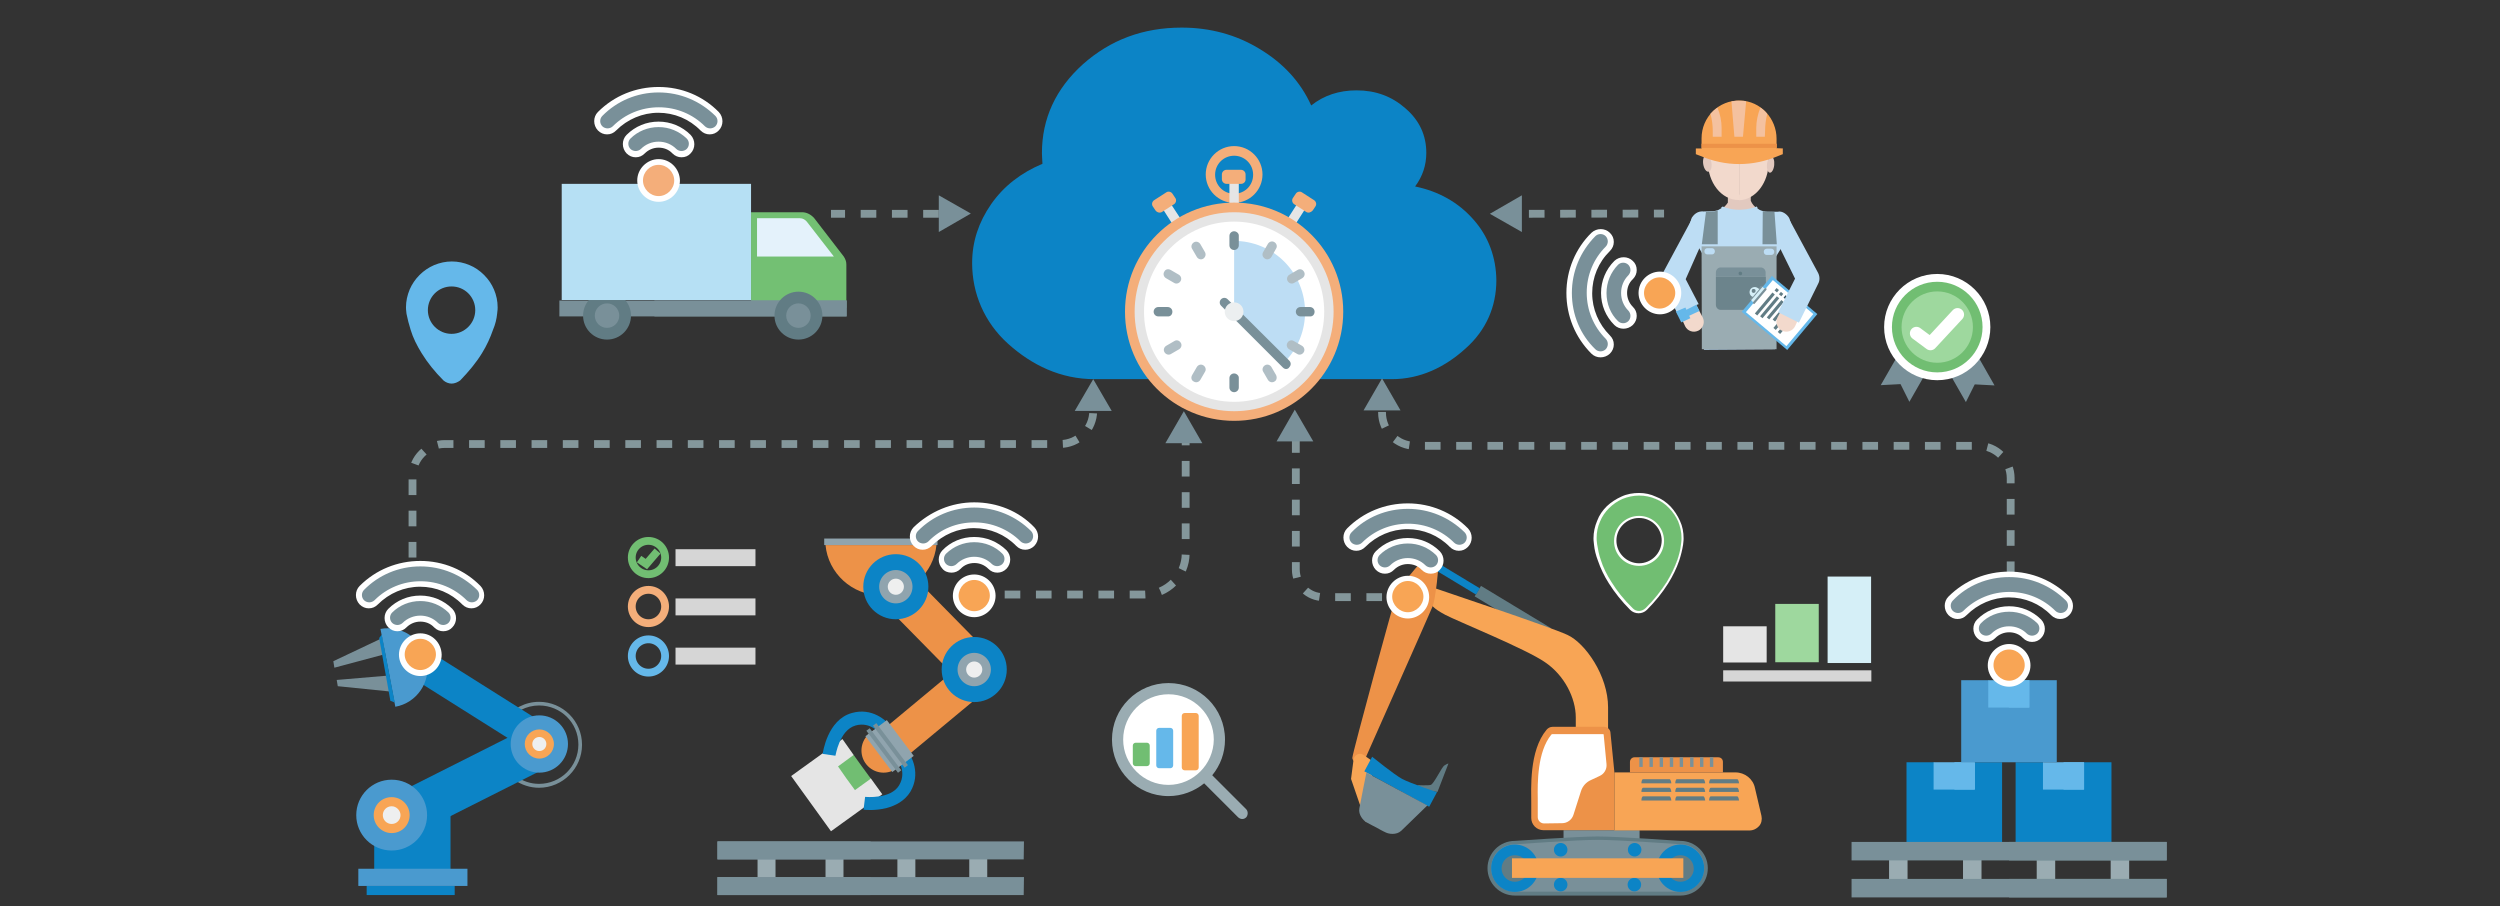 <svg version="1.1" id="Layer_1" xmlns="http://www.w3.org/2000/svg" xmlns:xlink="http://www.w3.org/1999/xlink" x="0px" y="0px"
	 viewBox="106 0.5 960 348" style="enable-background:new 106 0.5 960 348;" xml:space="preserve">
<rect x="106" y="0.5" width="960" height="348" fill="#333333" stroke="none"/>
<style type="text/css">
	.st0{fill:#0C84C6;}
	.st1{fill:#65B8EA;}
	.st2{fill:#4A9ACF;}
	.st3{fill:#9AACB2;}
	.st4{fill:#799099;}
	.st5{fill:#E5E5E5;}
	.st6{fill:#9ED89E;}
	.st7{fill:#D5EFF7;}
	.st8{fill:#D6D6D6;}
	.st9{fill:none;stroke:#71BE72;stroke-width:3;stroke-miterlimit:10;}
	.st10{fill:none;stroke:#F4AE7A;stroke-width:3;stroke-miterlimit:10;}
	.st11{fill:none;stroke:#65B8EA;stroke-width:3;stroke-miterlimit:10;}
	.st12{fill:#71BE72;stroke:#FFFFFF;stroke-width:3;stroke-miterlimit:10;}
	.st13{fill:none;stroke:#FFFFFF;stroke-width:5;stroke-linecap:round;stroke-linejoin:round;stroke-miterlimit:10;}
	.st14{fill:#73C073;}
	.st15{fill:#E4F2FB;}
	.st16{fill:#617C84;}
	.st17{fill:#B6E0F4;}
	.st18{fill:#FFFFFF;}
	.st19{fill:#F4AE7A;}
	.st20{fill:#F8A555;}
	.st21{fill:#EEEFEF;}
	.st22{fill:#ED9248;}
	.st23{fill:none;stroke:#84979B;stroke-width:3;stroke-miterlimit:10;stroke-dasharray:6;}
	.st24{fill:#71BE72;}
	.st25{fill:#BDDDF4;}
	.st26{fill:#B0BEC5;}
	.st27{fill:#ECEFF0;}
	.st28{fill:#90A4AE;}
	.st29{clip-path:url(#SVGID_2_);}
	.st30{fill:#B1B2B2;}
	.st31{fill:#E2C9BF;}
	.st32{fill:#F2D9CC;}
	.st33{fill:#66C6C6;}
	.st34{fill:none;}
	.st35{fill:#6C848C;}
	.st36{fill:#2B4955;}
	.st37{fill:#F4C19F;}
</style>
<g>
	<g>
		<g>
			<path class="st0" d="M874.8,293.2v34.1h-36.7v-34.1h10.5l5.2,5.2h5.2l5.2-5.2H874.8z"/>
			<path class="st1" d="M848.5,293.2h15.7v10.5h-15.7V293.2z"/>
			<path class="st1" d="M856.5,293.2h7.9v10.5h-7.9V293.2z"/>
			<path class="st0" d="M916.8,293.2v34.1H880v-34.1h10.5l5.2,5.2h5.2l5.2-5.2H916.8z"/>
			<path class="st1" d="M890.5,293.2h15.7v10.5h-15.7V293.2z"/>
			<path class="st1" d="M898.4,293.2h7.9v10.5h-7.9V293.2z"/>
			<path class="st2" d="M895.8,261.7v31.5h-36.7v-31.5h10.5l5.2,5.2h5.2l5.2-5.2H895.8z"/>
			<path class="st1" d="M869.5,261.7h15.7v10.5h-15.7V261.7z"/>
			<path class="st1" d="M877.4,261.7h7.9v10.5h-7.9V261.7z"/>
			<path class="st3" d="M831.4,327.3h7.1v14.2h-7.1V327.3z"/>
			<path class="st3" d="M859.8,327.3h7.1v14.2h-7.1V327.3z"/>
			<path class="st3" d="M888.1,327.3h7.1v14.2h-7.1V327.3z"/>
			<path class="st3" d="M916.5,327.3h7.1v14.2h-7.1V327.3z"/>
			<path class="st4" d="M817,323.8h121v7.1H817V323.8z"/>
			<path class="st4" d="M877.5,323.8H938v7.1h-60.5V323.8z"/>
			<path class="st4" d="M817,338h121v7.1H817V338z"/>
			<path class="st4" d="M877.5,338H938v7.1h-60.5V338z"/>
		</g>
	</g>
	<g>
		<rect x="767.7" y="241" class="st5" width="16.7" height="13.9"/>
		<rect x="787.7" y="232.4" class="st6" width="16.7" height="22.4"/>
		<rect x="807.8" y="221.9" class="st7" width="16.7" height="33.2"/>
		<rect x="767.7" y="257.9" class="st8" width="56.9" height="4.3"/>
	</g>
	<g>
		<rect x="365.4" y="211.4" class="st8" width="30.7" height="6.5"/>
		<rect x="365.4" y="230.3" class="st8" width="30.7" height="6.5"/>
		<rect x="365.4" y="249.2" class="st8" width="30.7" height="6.5"/>
		<circle class="st9" cx="355" cy="214.6" r="6.4"/>
		<circle class="st10" cx="355" cy="233.4" r="6.4"/>
		<circle class="st11" cx="355" cy="252.4" r="6.4"/>
		<polyline class="st9" points="351.4,215.2 354.2,217.1 358.5,212.1 		"/>
	</g>
	<g>
		<g>
			<g>
				<path class="st4" d="M834.7,137.1l-6.5,11.3l7.6-0.4l3.4,6.8l6-10.5C840.9,143.2,837.2,140.6,834.7,137.1z"/>
				<path class="st4" d="M865.4,137.1c-2.5,3.5-6.2,6.1-10.5,7.3l6,10.5l3.4-6.8l7.6,0.4L865.4,137.1z"/>
			</g>
			<circle class="st12" cx="849.9" cy="126.1" r="18.9"/>
			<circle class="st6" cx="849.9" cy="126.1" r="13.7"/>
		</g>
		<polyline class="st13" points="841.9,128.5 847.3,132.5 857.7,121.3 		"/>
	</g>
	<g>
		<path class="st0" d="M671.8,84.8c-5.8-6.6-13.3-10.8-22.4-12.7c2.9-3.9,4.3-8.2,4.3-12.9c0-6.7-2.6-12.4-7.9-17
			c-5.3-4.7-11.5-7-18.9-7c-6.7,0-12.5,1.9-17.4,5.8c-4.1-9.1-10.8-16.3-19.8-21.7c-9-5.5-19.1-8.2-29.9-8.2
			c-14.9,0-27.4,4.7-38,14.1c-10.4,9.4-15.7,20.8-15.7,34.1c0,0.8,0.1,2.1,0.2,4.1c-8.3,3.5-14.9,8.6-19.7,15.5
			c-4.8,6.9-7.3,14.4-7.3,22.6c0,11.6,4.6,22.7,13.8,31c9.1,8.2,20.2,13.6,33.2,13.6h114.1c11.1,0,20.6-4.7,28.4-11.8
			c7.9-7,11.8-16.1,11.8-26.2C680.5,99.4,677.6,91.3,671.8,84.8z"/>
	</g>
	<g>
		<g>
			<path class="st14" d="M414,82h-19.6v36.7H431V102c0-1.1-0.4-2.1-1-3l-11.4-14.8C417.3,82.8,415.7,82,414,82z"/>
			<path class="st15" d="M413.2,84.3h-16.5v14.7h29.5l-10.4-13.4C415.2,84.9,414.3,84.3,413.2,84.3z"/>
			<rect x="320.8" y="115.9" class="st4" width="110.3" height="6.1"/>
			<g>
				<rect x="357.3" y="115.9" class="st4" width="73.8" height="6.1"/>
				<circle class="st16" cx="339.1" cy="121.7" r="9.2"/>
			</g>
			<g>
				<circle class="st4" cx="339.1" cy="121.7" r="4.7"/>
				<circle class="st16" cx="412.6" cy="121.7" r="9.2"/>
			</g>
			<circle class="st4" cx="412.6" cy="121.7" r="4.7"/>
		</g>
		<rect x="321.7" y="71.1" class="st17" width="72.7" height="44.6"/>
		<g>
			<g>
				<path class="st4" d="M350.1,59.8c-1.1,0-2-0.4-2.8-1.1c-1.5-1.6-1.5-4,0-5.6c3.1-3.1,7.2-4.7,11.6-4.7c4.3,0,8.5,1.7,11.6,4.7
					c1.6,1.5,1.6,4,0,5.6c-0.7,0.7-1.7,1.1-2.8,1.1s-2-0.4-2.8-1.1c-1.6-1.6-3.7-2.5-6-2.5c-2.3,0-4.4,0.8-6,2.5
					C352.2,59.4,351.1,59.8,350.1,59.8z"/>
				<path class="st18" d="M358.9,49.3c4.1,0,7.9,1.6,10.8,4.4c1.1,1.1,1.1,2.9,0,4c-0.5,0.5-1.3,0.8-2,0.8c-0.7,0-1.5-0.3-2-0.8
					c-1.8-1.8-4.2-2.8-6.8-2.8s-5,1-6.8,2.8c-0.5,0.5-1.3,0.8-2,0.8c-0.7,0-1.5-0.3-2-0.8c-1.1-1.1-1.1-2.9,0-4
					C350.9,50.9,354.8,49.3,358.9,49.3 M358.9,47.2c-4.7,0-9,1.8-12.3,5.1c-1.9,1.9-1.9,5.1,0,7.1c1,1,2.2,1.5,3.5,1.5
					c1.4,0,2.5-0.5,3.5-1.5c1.4-1.4,3.3-2.2,5.3-2.2c2,0,3.9,0.7,5.3,2.2c1,1,2.2,1.5,3.5,1.5c1.4,0,2.6-0.5,3.5-1.5
					c1.9-1.9,1.9-5.1,0-7.1C367.9,49,363.5,47.2,358.9,47.2L358.9,47.2z"/>
			</g>
			<g>
				<path class="st4" d="M339.1,50.9c-1.1,0-2-0.4-2.8-1.1c-0.7-0.7-1.1-1.7-1.1-2.8s0.4-2,1.1-2.8c6-6,14-9.3,22.5-9.3
					s16.5,3.3,22.5,9.3c0.7,0.7,1.1,1.7,1.1,2.8s-0.4,2-1.1,2.8c-0.7,0.7-1.7,1.1-2.8,1.1s-2-0.4-2.8-1.1c-4.6-4.6-10.5-6.9-17-6.9
					c-6.5,0-12.5,2.5-17,6.9C341.2,50.5,340.1,50.9,339.1,50.9z"/>
				<path class="st18" d="M358.9,36c8.2,0,15.9,3.2,21.8,9c1.1,1.1,1.1,2.9,0,4c-0.5,0.5-1.3,0.8-2,0.8c-0.7,0-1.5-0.3-2-0.8
					c-4.7-4.7-11-7.3-17.7-7.3c-6.7,0-13,2.6-17.7,7.3c-0.5,0.5-1.3,0.8-2,0.8c-0.7,0-1.5-0.3-2-0.8c-1.1-1.1-1.1-2.9,0-4
					C342.9,39.3,350.6,36,358.9,36 M358.9,33.9c-8.7,0-17,3.3-23.3,9.6c-1.9,1.9-1.9,5.1,0,7.1c1,1,2.2,1.5,3.5,1.5
					c1.4,0,2.5-0.5,3.5-1.5c4.3-4.3,10.1-6.8,16.2-6.8c6.1,0,11.9,2.4,16.2,6.8c1,1,2.2,1.5,3.5,1.5c1.4,0,2.5-0.5,3.5-1.5
					c1.9-1.9,1.9-5.1,0-7.1C375.9,37.3,367.7,33.9,358.9,33.9L358.9,33.9z"/>
			</g>
			<g>
				<path class="st19" d="M358.9,76.9c-3.9,0-7.1-3.2-7.1-7.1c0-3.9,3.2-7.1,7.1-7.1c3.9,0,7.1,3.2,7.1,7.1
					C366,73.7,362.8,76.9,358.9,76.9z"/>
				<path class="st18" d="M358.9,63.8c3.3,0,6,2.8,6,6c0,3.3-2.8,6-6,6c-3.3,0-6-2.8-6-6C352.9,66.5,355.6,63.8,358.9,63.8
					 M358.9,61.6c-4.4,0-8.2,3.7-8.2,8.2c0,4.5,3.7,8.2,8.2,8.2c4.5,0,8.2-3.7,8.2-8.2C367,65.3,363.4,61.6,358.9,61.6L358.9,61.6z"
					/>
			</g>
		</g>
	</g>
	<g>
		<path class="st4" d="M313,303c-6.9,0-13.2-4.4-15.5-11c-0.5-1.3,1.1-2.6,2.9-4c1-0.8,2.5-2,2.5-2.6c0-1.3-1-2.5-2-3.6
			c-1.2-1.5-2.7-3.1-1.3-4.9c3.1-4.3,8.1-6.9,13.4-6.9c9.1,0,16.5,7.4,16.5,16.5C329.5,295.6,322,303,313,303z M313,271.4
			c-4.9,0-9.4,2.4-12.3,6.3c-0.6,0.9-0.1,1.6,1.3,3.2c1.1,1.3,2.3,2.7,2.3,4.5c0,1.2-1.4,2.4-3.1,3.7c-0.8,0.7-2.5,2-2.4,2.4
			c2.1,5.9,7.8,10,14.2,10c8.3,0,15.1-6.7,15.1-15.1S321.3,271.4,313,271.4z"/>
		
			<rect x="278.1" y="272" transform="matrix(0.45 0.893 -0.893 0.45 426.03 -90.656)" class="st0" width="17" height="57.2"/>
		
			<rect x="259.6" y="261.6" transform="matrix(0.846 0.533 -0.533 0.846 186.703 -111.564)" class="st0" width="54.1" height="12.1"/>
		<rect x="249.7" y="310.9" class="st0" width="29.3" height="24.6"/>
		<g>
			<circle class="st2" cx="313.1" cy="286.2" r="11"/>
			<circle class="st20" cx="313.1" cy="286.2" r="5.6"/>
			<path class="st21" d="M313.1,283.5c-1.5,0-2.7,1.2-2.7,2.7c0,1.5,1.2,2.7,2.7,2.7c1.5,0,2.7-1.2,2.7-2.7
				C315.8,284.7,314.6,283.5,313.1,283.5z"/>
		</g>
		<g>
			<circle class="st2" cx="256.4" cy="313.5" r="13.6"/>
			<path class="st20" d="M256.4,306.6c-3.9,0-6.9,3.1-6.9,6.9s3.1,6.9,6.9,6.9c3.9,0,6.9-3.1,6.9-6.9
				C263.3,309.7,260.2,306.6,256.4,306.6z"/>
			<path class="st21" d="M256.4,310.1c-1.9,0-3.4,1.5-3.4,3.4c0,1.9,1.5,3.4,3.4,3.4s3.4-1.5,3.4-3.4
				C259.8,311.7,258.2,310.1,256.4,310.1z"/>
		</g>
		<rect x="246.8" y="340.7" class="st0" width="33.8" height="3.5"/>
		<rect x="243.6" y="334.1" class="st2" width="41.9" height="6.6"/>
		<g>
			<polygon class="st4" points="253.8,251.7 234.4,256.9 234,254.4 252.8,245.5 			"/>
			<polygon class="st4" points="255.3,259.9 235.3,261.6 235.7,264 256.4,266.1 			"/>
		</g>
		<path class="st2" d="M269.9,254.1c-1.6-8.2-9.6-13.6-17.8-12.1c2.1,10.9,3.1,16,5.7,29.9C266.1,270.4,271.5,262.4,269.9,254.1z"/>
		<polygon class="st0" points="252.6,244.2 251.6,245.5 255.9,269.6 257.6,270.3 		"/>
	</g>
	<g>
		<g>
			<path class="st4" d="M258.6,241.8c-1.1,0-2-0.4-2.8-1.1c-1.5-1.6-1.5-4,0-5.6c3.1-3.1,7.2-4.7,11.6-4.7c4.3,0,8.5,1.7,11.6,4.7
				c1.6,1.5,1.6,4,0,5.6c-0.7,0.7-1.7,1.1-2.8,1.1c-1.1,0-2-0.4-2.8-1.1c-1.6-1.6-3.7-2.5-6-2.5c-2.3,0-4.4,0.8-6,2.5
				C260.7,241.4,259.6,241.8,258.6,241.8z"/>
			<path class="st18" d="M267.4,231.3c4.1,0,7.9,1.6,10.8,4.4c1.1,1.1,1.1,2.9,0,4c-0.5,0.5-1.3,0.8-2,0.8s-1.5-0.3-2-0.8
				c-1.8-1.8-4.2-2.8-6.8-2.8c-2.5,0-5,1-6.8,2.8c-0.5,0.5-1.3,0.8-2,0.8s-1.5-0.3-2-0.8c-1.1-1.1-1.1-2.9,0-4
				C259.4,232.9,263.3,231.3,267.4,231.3 M267.4,229.2c-4.7,0-9,1.8-12.3,5.1c-1.9,1.9-1.9,5.1,0,7.1c1,1,2.2,1.5,3.5,1.5
				c1.4,0,2.5-0.5,3.5-1.5c1.4-1.4,3.3-2.2,5.3-2.2s3.9,0.7,5.3,2.2c1,1,2.2,1.5,3.5,1.5c1.4,0,2.6-0.5,3.5-1.5
				c1.9-1.9,1.9-5.1,0-7.1C276.4,231,272,229.2,267.4,229.2L267.4,229.2z"/>
		</g>
		<g>
			<path class="st4" d="M247.6,233c-1.1,0-2-0.4-2.8-1.1s-1.1-1.7-1.1-2.8c0-1.1,0.4-2,1.1-2.8c6-6,14.1-9.2,22.5-9.2
				s16.5,3.3,22.5,9.3c0.7,0.7,1.1,1.7,1.1,2.8c0,1.1-0.4,2-1.1,2.8s-1.7,1.1-2.8,1.1c-1.1,0-2-0.4-2.8-1.1
				c-4.6-4.6-10.5-6.9-17-6.9s-12.5,2.5-17,6.9C249.7,232.5,248.6,233,247.6,233z"/>
			<path class="st18" d="M267.4,218c8.2,0,15.9,3.2,21.8,9c1.1,1.1,1.1,2.9,0,4c-0.5,0.5-1.3,0.8-2,0.8c-0.7,0-1.5-0.3-2-0.8
				c-4.7-4.7-11-7.3-17.7-7.3s-13,2.6-17.7,7.3c-0.5,0.5-1.3,0.8-2,0.8c-0.7,0-1.5-0.3-2-0.8c-1.1-1.1-1.1-2.9,0-4
				C251.4,221.3,259.1,218,267.4,218 M267.4,215.9c-8.7,0-17,3.3-23.3,9.6c-1.9,1.9-1.9,5.1,0,7.1c1,1,2.2,1.5,3.5,1.5
				c1.4,0,2.5-0.5,3.5-1.5c4.3-4.3,10.1-6.8,16.2-6.8s11.9,2.4,16.2,6.8c1,1,2.2,1.5,3.5,1.5c1.4,0,2.5-0.5,3.5-1.5
				c1.9-1.9,1.9-5.1,0-7.1C284.4,219.3,276.2,215.9,267.4,215.9L267.4,215.9z"/>
		</g>
		<g>
			<path class="st20" d="M267.4,258.8c-3.9,0-7.1-3.2-7.1-7.1s3.2-7.1,7.1-7.1s7.1,3.2,7.1,7.1C274.5,255.7,271.3,258.8,267.4,258.8
				z"/>
			<path class="st18" d="M267.4,245.8c3.3,0,6,2.8,6,6s-2.8,6-6,6s-6-2.8-6-6C261.4,248.6,264.1,245.8,267.4,245.8 M267.4,243.7
				c-4.4,0-8.2,3.7-8.2,8.2c0,4.4,3.7,8.2,8.2,8.2s8.2-3.7,8.2-8.2C275.5,247.3,271.9,243.7,267.4,243.7L267.4,243.7z"/>
		</g>
	</g>
	<g>
		<rect x="706.4" y="319.3" class="st4" width="29.2" height="4.8"/>
		
			<rect x="684.7" y="220.1" transform="matrix(-0.517 0.856 -0.856 -0.517 1243.976 -230.603)" class="st16" width="4.7" height="31.4"/>
		
			<rect x="664.1" y="213.2" transform="matrix(-0.517 0.856 -0.856 -0.517 1200.08 -231.827)" class="st0" width="2.8" height="19.1"/>
		<path class="st20" d="M711.1,304.2c0,0,0-23.8,0-28.2c0-7.5-4.4-16.2-11.8-21.2c-7.3-5.1-34-15.9-38.3-18.2
			c-4.7-2.5-5.9-4-6.5-6.2c-0.7-2.1,1-4.6,2.9-3.9c1.9,0.7,43.6,14.6,50.5,17.8s15.6,15.7,15.6,27.8c0,10,0,32.3,0,32.3L711.1,304.2
			L711.1,304.2z"/>
		<path class="st22" d="M629.1,294.4c0,0,25.9-58.3,27-61c1.2-2.8,2.4-15.6,2.4-17.8c0-2.3-3.8-1.7-5.1-0.9
			c-1.5,0.9-10,11.3-10.9,13.3c-0.9,2-17.2,61.8-17.2,63.5C625.3,293.2,628.4,294.4,629.1,294.4z"/>
		<path class="st20" d="M779.9,303.1c-0.7-3.5-3.9-6-7.5-6h-46.5v22.3h51.9c1.5,0,2.8-0.7,3.7-1.7s1.2-2.5,0.9-3.9L779.9,303.1z"/>
		<path class="st16" d="M687.7,344.4c-5.8,0-10.5-4.7-10.5-10.5c0-5.8,4.7-10.5,10.5-10.5c0.2,0,23.9-1.7,31.8-1.7
			c7.8,0,31.6,1.7,31.8,1.7l0,0c5.7,0,10.5,4.7,10.5,10.5c0,5.8-4.7,10.5-10.5,10.5H687.7z"/>
		<path class="st4" d="M751.3,342.9c5,0,9.1-4.1,9.1-9.1c0-5-4-9.1-9-9.1h-0.1c-0.2,0-23.9-1.7-31.8-1.7c-7.9,0-31.4,1.7-31.7,1.7
			l0,0h-0.1c-5,0-9.1,4.1-9.1,9.1c0,5,4.1,9.1,9.1,9.1H751.3z"/>
		<circle class="st0" cx="687.7" cy="333.9" r="9.1"/>
		<path class="st16" d="M687.7,339.1c-2.9,0-5.1-2.4-5.1-5.1c0-2.9,2.4-5.1,5.1-5.1c2.9,0,5.1,2.4,5.1,5.1
			C692.9,336.8,690.5,339.1,687.7,339.1z"/>
		<circle class="st0" cx="733.7" cy="326.8" r="2.6"/>
		<circle class="st0" cx="733.6" cy="340.2" r="2.6"/>
		<circle class="st0" cx="705.3" cy="340.2" r="2.6"/>
		<circle class="st0" cx="705.3" cy="326.8" r="2.6"/>
		<circle class="st0" cx="751.3" cy="333.9" r="9.1"/>
		<path class="st16" d="M751.3,339.1c-2.9,0-5.1-2.4-5.1-5.1c0-2.9,2.4-5.1,5.1-5.1c2.9,0,5.1,2.4,5.1,5.1
			C756.5,336.8,754.1,339.1,751.3,339.1z"/>
		<rect x="686.6" y="330.1" class="st20" width="65.8" height="7.5"/>
		<path class="st22" d="M725.9,319.3h-27.2c-2.6,0-4.7-2.1-4.7-4.7v-5.6c0-5.5-0.9-20.2,5.9-28.3c0.6-0.7,1.4-1.1,2.3-1.1H722
			c1.2,0,2.3,1,2.4,2.1l1.5,15.1V319.3L725.9,319.3z"/>
		<path class="st18" d="M698.9,316.7c-1.3,0-2.4-1.1-2.4-2.4v-5.5c0-0.5,0-1.1,0-1.7c-0.1-5.9-0.2-17.9,5.2-24.5
			c0.2-0.2,0.3-0.2,0.5-0.2h19.4c0.1,0,0.1,0.1,0.2,0.1l1.1,11.4c0.2,2-0.9,3.8-2.7,4.6L717,300c-1.9,0.8-3.3,2.4-3.9,4.3l-2.9,9.1
			c-0.6,1.9-2.4,3.2-4.3,3.2L698.9,316.7L698.9,316.7z"/>
		<g>
			<path class="st16" d="M747.1,299.7h-10.2c-0.3,0-0.6,0.7-0.6,1.6h0.6h0.6h9.1h0.6h0.6C747.7,300.4,747.4,299.7,747.1,299.7z"/>
			<path class="st16" d="M747.1,303h-10.2c-0.3,0-0.6,0.7-0.6,1.6h0.6h0.6h9.1h0.6h0.6C747.7,303.7,747.4,303,747.1,303z"/>
			<path class="st16" d="M747.1,306.3h-10.2c-0.3,0-0.6,0.7-0.6,1.6h0.6h0.6h9.1h0.6h0.6C747.7,307,747.4,306.3,747.1,306.3z"/>
			<path class="st16" d="M760.1,299.7h-10.2c-0.3,0-0.6,0.7-0.6,1.6h0.6h0.6h9.1h0.6h0.6C760.7,300.4,760.4,299.7,760.1,299.7z"/>
			<path class="st16" d="M760.1,303h-10.2c-0.3,0-0.6,0.7-0.6,1.6h0.6h0.6h9.1h0.6h0.6C760.7,303.7,760.4,303,760.1,303z"/>
			<path class="st16" d="M760.1,306.3h-10.2c-0.3,0-0.6,0.7-0.6,1.6h0.6h0.6h9.1h0.6h0.6C760.7,307,760.4,306.3,760.1,306.3z"/>
			<path class="st16" d="M773.1,299.7h-10.2c-0.3,0-0.6,0.7-0.6,1.6h0.6h0.6h9.1h0.6h0.6C773.7,300.4,773.4,299.7,773.1,299.7z"/>
			<path class="st16" d="M773.1,303h-10.2c-0.3,0-0.6,0.7-0.6,1.6h0.6h0.6h9.1h0.6h0.6C773.7,303.7,773.4,303,773.1,303z"/>
			<path class="st16" d="M773.1,306.3h-10.2c-0.3,0-0.6,0.7-0.6,1.6h0.6h0.6h9.1h0.6h0.6C773.7,307,773.4,306.3,773.1,306.3z"/>
		</g>
		<path class="st22" d="M733.6,291.3h32.2c1,0,1.8,0.7,1.8,1.8v4h-35.7v-4C731.9,292.1,732.7,291.3,733.6,291.3z"/>
		<rect x="735.5" y="291.3" class="st4" width="1.3" height="3.7"/>
		<rect x="739.4" y="291.3" class="st4" width="1.3" height="3.7"/>
		<rect x="743.3" y="291.3" class="st4" width="1.3" height="3.7"/>
		<rect x="747.2" y="291.3" class="st4" width="1.3" height="3.7"/>
		<rect x="751" y="291.3" class="st4" width="1.3" height="3.7"/>
		<rect x="755" y="291.3" class="st4" width="1.3" height="3.7"/>
		<rect x="758.8" y="291.3" class="st4" width="1.3" height="3.7"/>
		<rect x="762.6" y="291.3" class="st4" width="1.3" height="3.7"/>
		<g>
			<path class="st20" d="M633.5,293.1l-3.9-2.7c-1.4-1-3.3-0.2-3.8,1.5l-1,7.7l5.7,16.6L633.5,293.1z"/>
			<path class="st16" d="M650.1,302c0,0,4.6,0.2,5.3-0.1c1.3-0.4,4.2-6.9,5.3-7.5c1.1-0.7,1.5-0.7,1.5-0.7l-4.2,10.9l-3.8-0.5
				L650.1,302z"/>
			<path class="st0" d="M654.8,310.3l-24.9-13.6l3-5.6c0,0,8.4,6.8,11.5,8.5c3.2,1.7,13.4,5.1,13.4,5.1L654.8,310.3z"/>
			<path class="st4" d="M642.4,303.5l-11.7-6.3c0,0-2.3,11.3-2.7,13.7c-0.5,2.5,1.6,4.7,2.6,5.3c1,0.6,3.8,2,3.8,2s2.8,1.6,3.8,2
				c1,0.5,4,1.1,5.9-0.7c1.8-1.7,10-9.7,10-9.7L642.4,303.5z"/>
		</g>
	</g>
	<g>
		<g>
			<path class="st4" d="M637.8,219.6c-1.1,0-2-0.4-2.8-1.1c-1.5-1.6-1.5-4,0-5.6c3.1-3.1,7.2-4.7,11.6-4.7c4.3,0,8.5,1.7,11.6,4.7
				c1.6,1.5,1.6,4,0,5.6c-0.7,0.7-1.7,1.1-2.8,1.1s-2-0.4-2.8-1.1c-1.6-1.6-3.7-2.5-6-2.5c-2.3,0-4.4,0.8-6,2.5
				C639.8,219.2,638.8,219.6,637.8,219.6z"/>
			<path class="st18" d="M646.6,209.2c4.1,0,7.9,1.6,10.8,4.4c1.1,1.1,1.1,2.9,0,4c-0.5,0.5-1.3,0.8-2,0.8c-0.7,0-1.5-0.3-2-0.8
				c-1.8-1.8-4.2-2.8-6.8-2.8s-5,1-6.8,2.8c-0.5,0.5-1.3,0.8-2,0.8c-0.7,0-1.5-0.3-2-0.8c-1.1-1.1-1.1-2.9,0-4
				C638.6,210.8,642.5,209.2,646.6,209.2 M646.6,207.1c-4.7,0-9,1.8-12.3,5.1c-1.9,1.9-1.9,5.1,0,7.1c1,1,2.2,1.5,3.5,1.5
				c1.4,0,2.5-0.5,3.5-1.5c1.4-1.4,3.3-2.2,5.3-2.2s3.9,0.7,5.3,2.2c1,1,2.2,1.5,3.5,1.5c1.4,0,2.6-0.5,3.5-1.5
				c1.9-1.9,1.9-5.1,0-7.1C655.6,208.9,651.3,207.1,646.6,207.1L646.6,207.1z"/>
		</g>
		<g>
			<path class="st4" d="M626.9,210.9c-1.1,0-2-0.4-2.8-1.1s-1.1-1.7-1.1-2.8s0.4-2,1.1-2.8c6-6,14-9.3,22.5-9.3
				c8.5,0,16.5,3.3,22.5,9.3c0.7,0.7,1.1,1.7,1.1,2.8s-0.4,2-1.1,2.8c-0.7,0.7-1.7,1.1-2.8,1.1c-1.1,0-2-0.4-2.8-1.1
				c-4.6-4.6-10.5-6.9-17-6.9s-12.5,2.5-17,6.9C628.9,210.5,627.8,210.9,626.9,210.9z"/>
			<path class="st18" d="M646.6,195.9c8.2,0,15.9,3.2,21.8,9c1.1,1.1,1.1,2.9,0,4c-0.5,0.5-1.3,0.8-2,0.8s-1.5-0.3-2-0.8
				c-4.7-4.7-11-7.3-17.7-7.3s-13,2.6-17.7,7.3c-0.5,0.5-1.3,0.8-2,0.8c-0.7,0-1.5-0.3-2-0.8c-1.1-1.1-1.1-2.9,0-4
				C630.6,199.1,638.4,195.9,646.6,195.9 M646.6,193.8c-8.7,0-17,3.3-23.3,9.6c-1.9,1.9-1.9,5.1,0,7.1c1,1,2.2,1.5,3.5,1.5
				c1.4,0,2.5-0.5,3.5-1.5c4.3-4.3,10.1-6.8,16.2-6.8s11.9,2.4,16.2,6.8c1,1,2.2,1.5,3.5,1.5c1.4,0,2.5-0.5,3.5-1.5
				c1.9-1.9,1.9-5.1,0-7.1C663.7,197.3,655.4,193.8,646.6,193.8L646.6,193.8z"/>
		</g>
		<g>
			<path class="st20" d="M646.6,236.8c-3.9,0-7.1-3.2-7.1-7.1s3.2-7.1,7.1-7.1s7.1,3.2,7.1,7.1S650.5,236.8,646.6,236.8z"/>
			<path class="st18" d="M646.6,223.6c3.3,0,6,2.8,6,6s-2.8,6-6,6s-6-2.8-6-6C640.6,226.4,643.4,223.6,646.6,223.6 M646.6,221.6
				c-4.4,0-8.2,3.7-8.2,8.2c0,4.4,3.7,8.2,8.2,8.2c4.4,0,8.2-3.7,8.2-8.2C654.8,225.3,651.2,221.6,646.6,221.6L646.6,221.6z"/>
		</g>
	</g>
	<line class="st23" x1="466.5" y1="82.6" x2="425.1" y2="82.6"/>
	<path class="st23" d="M264.4,214.6v-31.2c0-6.9,5.6-12.4,12.4-12.4H513c7.1,0,12.8-5.7,12.8-12.8v-8.6"/>
	<path class="st23" d="M491.8,228.8h53.7c8.7,0,15.8-7.1,15.8-15.8v-42.5"/>
	<g>
		<circle class="st18" cx="554.9" cy="284.8" r="19.3"/>
		<g>
			<g>
				<g>
					<path class="st1" d="M556.5,281.1c0-0.6-0.5-1.1-1.1-1.1h-4.3c-0.6,0-1.1,0.5-1.1,1.1v13.3c0,0.6,0.5,1.1,1.1,1.1h4.3
						c0.6,0,1.1-0.5,1.1-1.1V281.1z"/>
					<path class="st24" d="M547.5,286.8c0-0.6-0.5-1.1-1.1-1.1h-4.3c-0.6,0-1.1,0.5-1.1,1.1v6.8c0,0.6,0.5,1.1,1.1,1.1h4.3
						c0.6,0,1.1-0.5,1.1-1.1V286.8z"/>
					<path class="st20" d="M566.3,275.4c0-0.6-0.5-1.1-1.1-1.1h-4.3c-0.6,0-1.1,0.5-1.1,1.1v19.8c0,0.6,0.5,1.1,1.1,1.1h4.3
						c0.6,0,1.1-0.5,1.1-1.1V275.4z"/>
					<path class="st3" d="M584.5,311.2l-13-13c3.1-3.8,4.9-8.5,4.9-13.7c0-12-9.7-21.7-21.7-21.7c-12,0-21.7,9.7-21.7,21.7
						c0,12,9.7,21.7,21.7,21.7c5.2,0,10-1.9,13.7-4.9l13,13c0.4,0.4,1,0.7,1.6,0.7c0.6,0,1.1-0.2,1.6-0.7
						C585.3,313.4,585.3,312,584.5,311.2z M554.7,301.9c-9.6,0-17.4-7.8-17.4-17.4c0-9.6,7.8-17.4,17.4-17.4
						c9.6,0,17.4,7.8,17.4,17.4C572,294,564.2,301.9,554.7,301.9z"/>
				</g>
			</g>
		</g>
	</g>
	<polygon class="st4" points="466.5,75.5 478.8,82.5 466.5,89.6 	"/>
	<polygon class="st4" points="518.7,158.3 525.8,146.1 532.9,158.3 	"/>
	<polygon class="st4" points="553.5,170.7 560.6,158.4 567.7,170.7 	"/>
	<g>
		<polygon class="st5" points="602.8,87.6 599.8,85.5 605.2,77.1 608.3,79 		"/>
		<path class="st19" d="M610.1,81.3l1-1.5c0.6-0.8,0.3-2-0.6-2.5l-4.5-2.9c-0.8-0.6-2-0.3-2.5,0.6l-1,1.5c-0.6,0.8-0.3,2,0.6,2.5
			l4.5,2.9C608.4,82.4,609.4,82.1,610.1,81.3z"/>
		<polygon class="st5" points="556.9,87.6 551.4,79 554.5,77.1 560,85.5 		"/>
		<path class="st19" d="M579.9,78.4c-6,0-10.9-4.9-10.9-10.9s4.9-10.9,10.9-10.9s10.9,4.9,10.9,10.9S585.9,78.4,579.9,78.4z
			 M579.9,60.3c-4,0-7.3,3.2-7.3,7.3c0,4,3.2,7.3,7.3,7.3s7.3-3.2,7.3-7.3S583.9,60.3,579.9,60.3z"/>
		<rect x="578.1" y="69.3" class="st5" width="3.6" height="10.9"/>
		<circle class="st19" cx="579.9" cy="120.2" r="41.9"/>
		<path class="st19" d="M582.6,71.1H577c-1,0-1.8-0.8-1.8-1.8v-1.8c0-1,0.8-1.8,1.8-1.8h5.5c1,0,1.8,0.8,1.8,1.8v1.8
			C584.4,70.2,583.6,71.1,582.6,71.1z"/>
		<circle class="st5" cx="579.9" cy="120.2" r="38.2"/>
		<circle class="st18" cx="579.9" cy="120.2" r="34.6"/>
		<path class="st25" d="M599.2,139.6c10.6-10.6,10.6-27.9,0-38.6c-5.2-5.2-12.2-8-19.3-8v27.3L599.2,139.6z"/>
		<path class="st19" d="M549.7,81.3l-1-1.5c-0.6-0.8-0.3-2,0.6-2.5l4.5-2.9c0.8-0.6,2-0.3,2.5,0.6l1,1.5c0.6,0.8,0.3,2-0.6,2.5
			l-4.5,2.9C551.4,82.4,550.3,82.1,549.7,81.3z"/>
		<path class="st4" d="M579.9,89.3L579.9,89.3c-1,0-1.8,0.8-1.8,1.8v3.6c0,1,0.8,1.8,1.8,1.8l0,0c1,0,1.8-0.8,1.8-1.8v-3.6
			C581.8,90.1,580.8,89.3,579.9,89.3z"/>
		<path class="st4" d="M579.9,143.9L579.9,143.9c-1,0-1.8,0.8-1.8,1.8v3.6c0,1,0.8,1.8,1.8,1.8l0,0c1,0,1.8-0.8,1.8-1.8v-3.6
			C581.8,144.7,580.8,143.9,579.9,143.9z"/>
		<path class="st4" d="M610.8,120.2L610.8,120.2c0-1-0.8-1.8-1.8-1.8h-3.6c-1,0-1.8,0.8-1.8,1.8l0,0c0,1,0.8,1.8,1.8,1.8h3.6
			C610.1,122.1,610.8,121.2,610.8,120.2z"/>
		<path class="st4" d="M556.2,120.2L556.2,120.2c0-1-0.8-1.8-1.8-1.8h-3.6c-1,0-1.8,0.8-1.8,1.8l0,0c0,1,0.8,1.8,1.8,1.8h3.6
			C555.5,122.1,556.2,121.2,556.2,120.2z"/>
		<path class="st26" d="M564.4,147L564.4,147c0.9,0.6,2,0.2,2.5-0.6l1.8-3.1c0.6-0.9,0.2-2-0.6-2.5l0,0c-0.9-0.6-2-0.2-2.5,0.6
			l-1.8,3.1C563.2,145.5,563.5,146.6,564.4,147z"/>
		<path class="st26" d="M591.7,99.8L591.7,99.8c0.9,0.6,2,0.2,2.5-0.6L596,96c0.6-0.9,0.2-2-0.6-2.5l0,0c-0.9-0.6-2-0.2-2.5,0.6
			l-1.8,3.1C590.5,98.2,590.8,99.2,591.7,99.8z"/>
		<path class="st26" d="M553.1,104.8L553.1,104.8c-0.6,0.9-0.2,2,0.6,2.5l3.1,1.8c0.9,0.6,2,0.2,2.5-0.6l0,0c0.6-0.9,0.2-2-0.6-2.5
			l-3.1-1.8C554.6,103.6,553.5,103.9,553.1,104.8z"/>
		<path class="st26" d="M600.4,132.1L600.4,132.1c-0.6,0.9-0.2,2,0.6,2.5l3.1,1.8c0.9,0.6,2,0.2,2.5-0.6l0,0c0.6-0.9,0.2-2-0.6-2.5
			l-3.1-1.8C602,130.9,600.9,131.2,600.4,132.1z"/>
		<path class="st26" d="M595.4,147L595.4,147c-0.9,0.6-2,0.2-2.5-0.6l-1.8-3.1c-0.6-0.9-0.2-2,0.6-2.5l0,0c0.9-0.6,2-0.2,2.5,0.6
			l1.8,3.1C596.5,145.5,596.2,146.6,595.4,147z"/>
		<path class="st26" d="M568.1,99.8L568.1,99.8c-0.9,0.6-2,0.2-2.5-0.6l-1.8-3.1c-0.6-0.9-0.2-2,0.6-2.5l0,0c0.9-0.6,2-0.2,2.5,0.6
			l1.8,3.1C569.2,98.2,568.9,99.2,568.1,99.8z"/>
		<path class="st26" d="M606.7,104.8L606.7,104.8c0.6,0.9,0.2,2-0.6,2.5l-3.1,1.8c-0.9,0.6-2,0.2-2.5-0.6l0,0
			c-0.6-0.9-0.2-2,0.6-2.5l3.1-1.8C605.1,103.6,606.2,103.9,606.7,104.8z"/>
		<path class="st26" d="M559.4,132.1L559.4,132.1c0.6,0.9,0.2,2-0.6,2.5l-3.1,1.8c-0.9,0.6-2,0.2-2.5-0.6l0,0
			c-0.6-0.9-0.2-2,0.6-2.5l3.1-1.8C557.8,130.9,558.8,131.2,559.4,132.1z"/>
		<path class="st4" d="M599.9,142.2c-0.5,0-0.9-0.2-1.3-0.6l-23.7-23.7c-0.7-0.7-0.7-1.8,0-2.5c0.7-0.7,1.8-0.7,2.5,0l23.7,23.6
			c0.7,0.7,0.7,1.8,0,2.5C600.9,141.9,600.4,142.2,599.9,142.2z"/>
		<circle class="st27" cx="579.9" cy="120.2" r="3.6"/>
	</g>
	<g>
		<g>
			<path class="st3" d="M403.8,340.9h-6.9v-13.8h6.9V340.9z"/>
			<g>
				<path class="st5" d="M433.8,290.4l-0.8,5.2l2.2,3l5.2,0.8l4.4,6.1l-19.7,14.2l-15.3-21.2l19.7-14.2L433.8,290.4z"/>
				<polygon class="st24" points="437.1,295 440.4,299.5 434.3,303.9 431,299.4 427.8,294.8 433.8,290.4 				"/>
			</g>
			<g>
				
					<rect x="457.1" y="257.1" transform="matrix(-0.639 -0.769 0.769 -0.639 549.313 806.102)" class="st22" width="13.7" height="33.9"/>
				
					<rect x="447.6" y="234.7" transform="matrix(-0.701 -0.713 0.713 -0.701 620.261 745.008)" class="st22" width="37.5" height="15.5"/>
				<path class="st22" d="M423,209.8c1,10.8,10.2,19.3,21.3,19.3s20.2-8.5,21.3-19.3H423z"/>
				<g>
					<circle class="st0" cx="480.1" cy="257.6" r="12.5"/>
					<circle class="st28" cx="480.1" cy="257.6" r="6.4"/>
					<circle class="st21" cx="480.1" cy="257.6" r="3.1"/>
				</g>
				<g>
					<circle class="st0" cx="450" cy="225.8" r="12.5"/>
					<circle class="st28" cx="450" cy="225.8" r="6.4"/>
					<circle class="st21" cx="450" cy="225.8" r="3.1"/>
				</g>
				<rect x="422.5" y="207.3" class="st28" width="43.5" height="2.5"/>
				<path class="st0" d="M421.9,290c0.1-0.5,1.8-13.1,11.2-15.7c7.6-2.2,13.3,2.7,15.3,5.6l-4.1,2.8c-0.1-0.2-3.8-5.3-9.8-3.6
					c-6.2,1.8-7.6,11.5-7.7,11.6L421.9,290z"/>
				<path class="st0" d="M446.4,310.8c-4.4,1.1-8.5,0.7-8.8,0.6l0.6-4.9c0.1,0,9.9,1,13.1-4.5c3.2-5.5-1-10.4-1.1-10.4l3.8-3.3
					c2.3,2.6,5.6,9.4,1.6,16.2C453.4,308.1,449.8,309.9,446.4,310.8z"/>
				<g>
					<circle class="st22" cx="445.3" cy="288.7" r="8.5"/>
					
						<rect x="439.1" y="281.7" transform="matrix(-0.601 -0.799 0.799 -0.601 487.469 817.097)" class="st28" width="17.2" height="10.3"/>
					
						<rect x="435.4" y="287.7" transform="matrix(-0.601 -0.799 0.799 -0.601 482.628 818.036)" class="st4" width="20.2" height="1.6"/>
					
						<rect x="437.9" y="285.8" transform="matrix(-0.601 -0.799 0.799 -0.601 488.193 816.932)" class="st4" width="20.2" height="1.6"/>
				</g>
			</g>
			<path class="st3" d="M485.1,340.9h-6.9v-13.8h6.9V340.9z"/>
			<path class="st3" d="M457.5,340.9h-6.9v-13.8h6.9V340.9z"/>
			<path class="st3" d="M429.9,340.9H423v-13.8h6.9V340.9z"/>
			<path class="st4" d="M499.1,330.5H381.5v-6.9h117.7L499.1,330.5L499.1,330.5z"/>
			<path class="st4" d="M440.3,330.5h-58.8v-6.9h58.8V330.5z"/>
			<path class="st4" d="M499.1,344.2H381.5v-6.9h117.7L499.1,344.2L499.1,344.2z"/>
			<path class="st4" d="M440.3,344.2h-58.8v-6.9h58.8V344.2z"/>
		</g>
		<g>
			<g>
				<path class="st4" d="M486.1,218c-1.6-1.7-3.7-2.5-6-2.5s-4.4,1-6,2.5c-0.7,0.7-1.7,1.1-2.8,1.1s-2-0.4-2.8-1.1
					c-1.6-1.6-1.6-4.1,0-5.6c3.2-3.1,7.3-4.7,11.6-4.7c4.4,0,8.6,1.7,11.6,4.7c1.5,1.6,1.5,4,0,5.6c-0.7,0.7-1.7,1.1-2.8,1.1
					S486.9,218.7,486.1,218z"/>
				<path class="st18" d="M480.1,208.7c4.1,0,8,1.6,10.8,4.4c1.1,1.1,1.1,2.9,0,4c-0.5,0.5-1.3,0.8-2,0.8c-0.7,0-1.5-0.3-2-0.8
					c-1.8-1.8-4.2-2.8-6.8-2.8c-2.5,0-5,1-6.8,2.8c-0.5,0.5-1.3,0.8-2,0.8c-0.7,0-1.5-0.3-2-0.8c-1.1-1.1-1.1-2.9,0-4
					C472.2,210.3,476,208.7,480.1,208.7 M480.1,206.7c-4.7,0-9,1.8-12.2,5.1c-1.9,2-1.9,5.1,0,7.1c0.8,1,2.1,1.5,3.5,1.5
					c1.3,0,2.5-0.5,3.5-1.5c1.4-1.5,3.3-2.2,5.3-2.2s3.9,0.8,5.3,2.2c1,1,2.1,1.5,3.5,1.5c1.3,0,2.5-0.5,3.5-1.5
					c1.9-2,1.9-5.1,0-7.1C489.1,208.5,484.8,206.7,480.1,206.7L480.1,206.7z"/>
			</g>
			<g>
				<path class="st4" d="M497.2,209.3c-4.6-4.4-10.5-6.9-17-6.9s-12.5,2.4-17,6.9c-0.7,0.7-1.7,1.1-2.8,1.1s-2-0.4-2.8-1.1
					c-0.7-0.7-1.1-1.7-1.1-2.8s0.4-2,1.1-2.8c6-6,14-9.3,22.5-9.3c8.5,0,16.5,3.3,22.5,9.3c0.7,0.7,1.1,1.7,1.1,2.8s-0.4,2-1.1,2.8
					c-0.7,0.7-1.7,1.1-2.8,1.1C499,210.4,497.9,210,497.2,209.3z"/>
				<path class="st18" d="M480.1,195.4c8.2,0,16.1,3.3,21.8,9c1.1,1.1,1.1,2.9,0,4c-0.5,0.5-1.3,0.8-2,0.8c-0.7,0-1.5-0.3-2-0.8
					c-4.7-4.7-11.1-7.3-17.7-7.3c-6.8,0-13,2.5-17.7,7.3c-0.5,0.5-1.3,0.8-2,0.8c-0.7,0-1.5-0.3-2-0.8c-1.1-1.1-1.1-2.9,0-4
					C464.2,198.6,471.9,195.4,480.1,195.4 M480.1,193.4c-8.7,0-17,3.5-23.3,9.6c-1.9,2-1.9,5.1,0,7.1c1,1,2.1,1.5,3.5,1.5
					c1.3,0,2.5-0.5,3.5-1.5c4.3-4.3,10.1-6.8,16.2-6.8c6.1,0,11.9,2.4,16.2,6.8c1,1,2.1,1.5,3.5,1.5c1.3,0,2.5-0.5,3.5-1.5
					c1.9-2,1.9-5.1,0-7.1C497.2,196.7,488.9,193.4,480.1,193.4L480.1,193.4z"/>
			</g>
			<g>
				<path class="st20" d="M473.1,229.3c0-3.9,3.2-7.1,7.1-7.1c3.9,0,7.1,3.2,7.1,7.1s-3.2,7.1-7.1,7.1S473.1,233.2,473.1,229.3z"/>
				<path class="st18" d="M480.1,223.2c3.3,0,6,2.8,6,6c0,3.3-2.8,6-6,6s-6-2.8-6-6C474.2,225.9,476.9,223.2,480.1,223.2
					 M480.1,221.1c-4.6,0-8.2,3.7-8.2,8.2c0,4.4,3.7,8.2,8.2,8.2c4.4,0,8.2-3.7,8.2-8.2S484.6,221.1,480.1,221.1L480.1,221.1z"/>
			</g>
		</g>
	</g>
	<path class="st23" d="M636.7,229.8h-22.5c-5.9,0-10.6-4.7-10.6-10.6v-55.9"/>
	<path class="st1" d="M279.4,147.8c-1.1,0-2.3-0.5-3.1-1.2c-3.3-3.3-6.2-6.9-8.4-10.5c-1.8-2.9-3.3-5.9-4.2-8.9
		c-0.7-2.2-1.2-4.2-1.6-6.2c-0.2-1.4-0.2-2.2-0.2-2.5c0-2.4,0.5-4.6,1.4-6.8c0.9-2.1,2.2-4,3.8-5.6c1.6-1.6,3.5-2.9,5.6-3.8
		c2.2-0.9,4.4-1.4,6.8-1.4s4.7,0.5,6.8,1.4c2,0.8,3.9,2.1,5.6,3.8s2.9,3.5,3.8,5.6c0.9,2.1,1.4,4.4,1.4,6.8c0,0.3,0,1.2-0.2,2.5
		c-0.2,2-0.7,4.1-1.6,6.2c-1,2.9-2.4,6-4.2,8.9c-2.2,3.6-5.1,7.1-8.4,10.5C281.7,147.3,280.6,147.8,279.4,147.8z M279.4,110.5
		c-5.1,0-9.1,4.1-9.1,9.1s4.1,9.1,9.1,9.1s9.1-4.1,9.1-9.1S284.5,110.5,279.4,110.5z"/>
	<polygon class="st4" points="596.2,170 603.2,157.8 610.3,170 	"/>
	<g>
		<path class="st23" d="M878.1,222.1v-38c0-6.9-5.6-12.4-12.4-12.4H649.5c-7.1,0-12.8-5.7-12.8-12.8v-8.6"/>
		<polygon class="st4" points="629.6,158.1 636.7,145.8 643.8,158.1 		"/>
	</g>
	<g>
		<g>
			<path class="st4" d="M868.6,245.9c-1.1,0-2-0.4-2.8-1.1c-1.5-1.6-1.5-4,0-5.6c3.1-3.1,7.2-4.7,11.6-4.7c4.3,0,8.5,1.7,11.6,4.7
				c1.6,1.5,1.6,4,0,5.6c-0.7,0.7-1.7,1.1-2.8,1.1c-1.1,0-2-0.4-2.8-1.1c-1.6-1.6-3.7-2.5-6-2.5c-2.3,0-4.4,0.8-6,2.5
				C870.7,245.4,869.7,245.9,868.6,245.9z"/>
			<path class="st18" d="M877.5,235.4c4.1,0,7.9,1.6,10.8,4.4c1.1,1.1,1.1,2.9,0,4c-0.5,0.5-1.3,0.8-2,0.8c-0.7,0-1.5-0.3-2-0.8
				c-1.8-1.8-4.2-2.8-6.8-2.8s-5,1-6.8,2.8c-0.5,0.5-1.3,0.8-2,0.8c-0.7,0-1.5-0.3-2-0.8c-1.1-1.1-1.1-2.9,0-4
				C869.4,237,873.3,235.4,877.5,235.4 M877.5,233.3c-4.7,0-9,1.8-12.3,5.1c-1.9,1.9-1.9,5.1,0,7.1c1,1,2.2,1.5,3.5,1.5
				c1.4,0,2.5-0.5,3.5-1.5c1.4-1.4,3.3-2.2,5.3-2.2s3.9,0.7,5.3,2.2c1,1,2.2,1.5,3.5,1.5c1.4,0,2.6-0.5,3.5-1.5
				c1.9-1.9,1.9-5.1,0-7.1C886.5,235.1,882.1,233.3,877.5,233.3L877.5,233.3z"/>
		</g>
		<g>
			<path class="st4" d="M857.7,237.1c-1.1,0-2-0.4-2.8-1.1s-1.1-1.7-1.1-2.8s0.4-2,1.1-2.8c6-6,14-9.3,22.5-9.3
				c8.5,0,16.5,3.3,22.5,9.3c0.7,0.7,1.1,1.7,1.1,2.8s-0.4,2-1.1,2.8c-0.7,0.7-1.7,1.1-2.8,1.1s-2-0.4-2.8-1.1
				c-4.6-4.6-10.5-6.9-17-6.9c-6.5,0-12.5,2.5-17,6.9C859.7,236.7,858.6,237.1,857.7,237.1z"/>
			<path class="st18" d="M877.5,222.1c8.2,0,15.9,3.2,21.8,9c1.1,1.1,1.1,2.9,0,4c-0.5,0.5-1.3,0.8-2,0.8s-1.5-0.3-2-0.8
				c-4.7-4.7-11-7.3-17.7-7.3s-13,2.6-17.7,7.3c-0.5,0.5-1.3,0.8-2,0.8s-1.5-0.3-2-0.8c-1.1-1.1-1.1-2.9,0-4
				C861.4,225.3,869.2,222.1,877.5,222.1 M877.5,220c-8.7,0-17,3.3-23.3,9.6c-1.9,1.9-1.9,5.1,0,7.1c1,1,2.2,1.5,3.5,1.5
				c1.4,0,2.5-0.5,3.5-1.5c4.3-4.3,10.1-6.8,16.2-6.8s11.9,2.4,16.2,6.8c1,1,2.2,1.5,3.5,1.5c1.4,0,2.5-0.5,3.5-1.5
				c1.9-1.9,1.9-5.1,0-7.1C894.5,223.5,886.2,220,877.5,220L877.5,220z"/>
		</g>
		<g>
			<path class="st20" d="M877.5,263c-3.9,0-7.1-3.2-7.1-7.1c0-3.9,3.2-7.1,7.1-7.1s7.1,3.2,7.1,7.1C884.6,259.8,881.4,263,877.5,263
				z"/>
			<path class="st18" d="M877.5,249.9c3.3,0,6,2.8,6,6s-2.8,6-6,6s-6-2.8-6-6C871.5,252.6,874.2,249.9,877.5,249.9 M877.5,247.8
				c-4.4,0-8.2,3.7-8.2,8.2s3.7,8.2,8.2,8.2c4.4,0,8.2-3.7,8.2-8.2C885.7,251.5,882,247.8,877.5,247.8L877.5,247.8z"/>
		</g>
	</g>
	<g>
		<g>
			<defs>
				<rect id="SVGID_1_" x="717.5" y="15.1" width="117.3" height="119.5"/>
			</defs>
			<clipPath id="SVGID_2_">
				<use xlink:href="#SVGID_1_"  style="overflow:visible;"/>
			</clipPath>
			<g class="st29">
				<g>
					<path class="st30" d="M738.1,189.4c0-5.6,4.6-10.2,10.1-10.2h49.3c5.6,0,10.1,4.7,10.1,10.2l0,0c0,5.6-4.5,10.2-10.1,10.2
						h-49.3C742.6,199.7,738.1,195,738.1,189.4L738.1,189.4z"/>
					<g>
						<g>
							<path class="st31" d="M766.4,81c0.8,1.1,1.8,2.1,3,2.8v2.1h0.4V86h8.5v-0.1l0,0v-2c1-0.5,1.9-1.2,2.6-2l-11.3-6.5h-0.1v2.9
								C768.7,79.5,767.7,80.5,766.4,81z"/>
							<path class="st31" d="M769.6,76.6l11.3,5.4c0.1-0.1,0.2-0.2,0.3-0.3l-0.4-1.1c-1.1-0.7-2-1.8-2.5-3l0,0v-3.7L769.6,76.6z"/>
						</g>
						<g>
							<path class="st32" d="M773.8,50.5v26.9c6.4-0.2,11.4-6.8,11.4-14.9C785.3,54.4,780,50.7,773.8,50.5z"/>
							<path class="st32" d="M761.8,62.4c0,8.2,5.2,14.9,11.8,14.9c0.1,0,0.2,0,0.2,0V50.4c-0.2,0-0.3,0-0.6,0
								C766.8,50.4,761.8,54.2,761.8,62.4z"/>
						</g>
						
							<ellipse transform="matrix(0.145 0.989 -0.989 0.145 714.097 -699.075)" class="st31" cx="761.5" cy="63.6" rx="3.2" ry="1.6"/>
						
							<ellipse transform="matrix(9.621030e-002 -0.995 0.995 9.621030e-002 647.213 839.598)" class="st31" cx="785.9" cy="63.4" rx="3.1" ry="1.4"/>
					</g>
					<path class="st33" d="M793.1,89.8C793.1,89.9,793.1,89.9,793.1,89.8L793.1,89.8L793.1,89.8z"/>
					<path class="st25" d="M753.4,97.7c2.8,0.3,3.1-2.4,4.1-3.6l3.2,5.6l-1.1,1.5l0.7,33.6l13.7-0.1l13.6-0.1l0.4-35.6l3.2-5.2
						l4.7,0.8l1.9,4.4l-4.2-13.1l-0.5-1.5c0,0,0,0,0-0.1c-0.9-1.6-2.8-2.9-4.4-2.5l0,0h-4.1l0,0c-1,0-2-0.3-2.9-0.7l0,0l-0.9-0.6
						l0.1-0.2l-0.3-0.5c0,0-6.5,2.8-13.1,0l-0.6,0.4l0.2,0.2l-1.4,0.8c-0.7,0.2-1.4,0.4-2,0.4l-3.6,0.1c-0.3-0.1-0.6,0-0.9,0
						l-0.6,0.1c-2,0.5-3,2.4-3,2.4l-1.6,4.9l0,0L753.4,97.7z"/>
					<g>
						<path class="st4" d="M788.3,94.3l-0.9-12.4c-1.5-0.2-3.3,0-4.5-0.3l-0.1,12.7L788.3,94.3L788.3,94.3z"/>
						<path class="st4" d="M759.5,94.3h6.1V81.4c-2.3,0.6-2.9,0.2-4.5,0.4L759.5,94.3L759.5,94.3z"/>
					</g>
					<g>
						<path class="st34" d="M787.2,97.3v-0.2c0-0.6-0.5-1.1-1.1-1.1h-1.8c-0.6,0-1.1,0.5-1.1,1.1v0.2c0,0.6,0.5,1.1,1.1,1.1h1.8
							C786.7,98.3,787.1,97.9,787.2,97.3z"/>
						<path class="st3" d="M759.5,130v58c0,3.4,2.8,6.1,6.1,6.1c3.3,0,6.1-2.7,6.1-6.1v-47.9c0.9-0.6,1.8-0.7,2.6-0.7
							c0.7,0,1.2,0.2,1.7,0.5l0,0V188c0,3.4,2.7,6.1,6.1,6.1c3.4,0,6.1-2.7,6.1-6.1v-52.2l0,0V95.1h-14h-14.8L759.5,130L759.5,130z
							 M783.3,97.1c0-0.6,0.5-1.1,1.1-1.1h1.8c0.6,0,1.1,0.5,1.1,1.1v0.2c0,0.6-0.5,1.1-1.1,1.1h-1.8c-0.6,0-1.1-0.5-1.1-1.1V97.1z
							 M760.5,96.9c0-0.6,0.5-1.1,1.1-1.1h1.8c0.6,0,1.1,0.5,1.1,1.1v0.2c0,0.6-0.5,1.1-1.1,1.1h-1.8c-0.6,0-1.1-0.5-1.1-1.1V96.9z"
							/>
					</g>
					<g>
						<path class="st35" d="M764.9,106.8v10.8c0,1,0.8,1.9,1.9,1.9h7.6h7.8c1,0,1.9-0.8,1.9-1.9v-10.8h-9.6H764.9z"/>
						<path class="st4" d="M764.9,105.1v1.7h9.5h9.6v-1.7c0-1-0.8-1.9-1.9-1.9h-7.8h-7.6C765.7,103.2,764.9,104.1,764.9,105.1z"/>
					</g>
					<path class="st16" d="M773.6,105.5c0,0.4,0.3,0.7,0.7,0.7l0,0c0.4,0,0.7-0.3,0.7-0.7c0-0.4-0.3-0.7-0.8-0.7l0,0
						C773.9,104.8,773.6,105.1,773.6,105.5z"/>
					<path class="st32" d="M746.1,110.5l6.5-2l7.3,14c0.7,1.6,0.3,3.3-0.9,4.4c-0.2,0.2-0.6,0.5-0.9,0.6c-1.9,0.9-4.1,0.1-5-1.7
						L746.1,110.5z"/>
					<path class="st25" d="M757.7,117.5l0.6-0.2l-5-9.6l5.8-13.1l-3.4-10l-11.2,20.8c-0.7,1.3-0.8,2.9-0.1,4.2l6,11.8L757.7,117.5z"
						/>
					<g>
						
							<rect x="780.4" y="109.3" transform="matrix(-0.643 0.766 -0.766 -0.643 1389.384 -406.407)" class="st1" width="18" height="22.8"/>
						
							<rect x="781.3" y="110.5" transform="matrix(-0.643 0.766 -0.766 -0.643 1389.344 -406.333)" class="st18" width="16.1" height="20.3"/>
						<g>
							<g>
								<path class="st7" d="M779.4,117.1l2.3-2.8l0.2-0.2l2.3-2.7c-1.1-0.2-1.8-1.1-1.8-1.1l-2,2.6l-2.2,2.4
									C778.1,115.5,779,116.1,779.4,117.1z"/>
								<path class="st4" d="M779.3,117.1c-0.2-0.2-0.2-0.4-0.1-0.6l4.4-5.2c0.1-0.2,0.4-0.2,0.6-0.1l0,0c0.2,0.1,0.2,0.4,0.1,0.6
									l-4.4,5.2C779.7,117.3,779.5,117.3,779.3,117.1L779.3,117.1z"/>
								<path class="st4" d="M778.1,115.6c-0.2-0.1-0.2-0.3,0-0.5l4-4.7c0.1-0.1,0.3-0.2,0.5,0l0,0c0.1,0.1,0.2,0.3,0,0.5l-4,4.7
									C778.4,115.7,778.2,115.7,778.1,115.6L778.1,115.6z"/>
							</g>
							<g>
								<path class="st7" d="M779.1,114.5l2.5-3l-0.5-0.3c-0.8-0.7-2.1-0.6-2.8,0.2c-0.7,0.8-0.6,2.1,0.2,2.8L779.1,114.5z
									 M778.9,112.8c-0.3-0.2-0.3-0.7-0.1-1.1c0.2-0.3,0.7-0.3,1.1-0.1c0.3,0.2,0.3,0.7,0.1,1.1
									C779.7,113,779.2,113.1,778.9,112.8z"/>
							</g>
						</g>
						<g>
							
								<rect x="787.7" y="111.2" transform="matrix(-0.643 0.766 -0.766 -0.643 1380.79 -420.002)" class="st16" width="1.2" height="1.2"/>
							
								<rect x="778.5" y="116.5" transform="matrix(-0.643 0.766 -0.766 -0.643 1377.346 -407.82)" class="st16" width="10.5" height="1.2"/>
						</g>
						<g>
							
								<rect x="789.4" y="112.7" transform="matrix(-0.643 0.766 -0.766 -0.643 1384.701 -418.862)" class="st16" width="1.2" height="1.2"/>
							
								<rect x="780.7" y="117.8" transform="matrix(-0.643 0.766 -0.766 -0.643 1381.451 -407.231)" class="st16" width="10" height="1.2"/>
						</g>
						<g>
							
								<rect x="791.1" y="114.1" transform="matrix(-0.643 0.766 -0.766 -0.643 1388.657 -417.97)" class="st36" width="1.2" height="1.2"/>
							
								<rect x="783.4" y="118.8" transform="matrix(-0.643 0.766 -0.766 -0.643 1385.688 -407.205)" class="st16" width="8.7" height="1.2"/>
						</g>
						<g>
							
								<rect x="792.9" y="115.6" transform="matrix(-0.643 0.766 -0.766 -0.643 1392.646 -416.946)" class="st36" width="1.2" height="1.2"/>
							
								<rect x="785.8" y="120" transform="matrix(-0.643 0.766 -0.766 -0.643 1389.821 -406.786)" class="st16" width="7.8" height="1.2"/>
						</g>
						<g>
							
								<rect x="794.7" y="117" transform="matrix(-0.643 0.766 -0.766 -0.643 1396.652 -415.999)" class="st36" width="1.2" height="1.2"/>
							
								<rect x="785.6" y="122.3" transform="matrix(-0.643 0.766 -0.766 -0.643 1393.281 -403.742)" class="st16" width="10.2" height="1.2"/>
						</g>
						<g>
							
								<rect x="796.4" y="118.5" transform="matrix(-0.643 0.766 -0.766 -0.643 1400.639 -414.87)" class="st16" width="1.2" height="1.2"/>
							
								<rect x="787.4" y="123.8" transform="matrix(-0.643 0.766 -0.766 -0.643 1397.261 -402.61)" class="st16" width="10.2" height="1.2"/>
						</g>
					</g>
					<path class="st32" d="M802.3,110.5l-6.5-2l-7.3,14c-0.7,1.6-0.3,3.3,0.9,4.4c0.2,0.2,0.6,0.5,0.9,0.6c1.9,0.9,4.1,0.1,5-1.7
						L802.3,110.5z"/>
					<path class="st25" d="M788.8,120.4l6.5-12.9l-6.8-13.8l4.4-9.3l11.2,20.8c0.7,1.3,0.8,2.9,0.1,4.2l-7.4,15L788.8,120.4z"/>
					<g>
						<path class="st20" d="M788.2,57.4v-3.6c0-7.8-6.1-14.5-14-14.7c-8.2-0.2-14.8,6.4-14.8,14.5v3.9h-2.2v2.2l1.8,0.7
							c4.7,2,9.7,3.1,14.9,3.1l0,0c5.1,0,10.2-1.1,14.9-3.1l1.8-0.7v-2.2L788.2,57.4L788.2,57.4z"/>
						<g>
							<path class="st37" d="M776.5,39.6v-0.2c-0.7-0.2-1.6-0.2-2.4-0.2c-1.1-0.1-2.1,0.1-3.2,0.2v0.3L772,53h3.3L776.5,39.6z"/>
							<path class="st37" d="M783.8,50.7c0-2.2,0.3-4.4,0.8-6.5l0,0c-0.7-0.9-1.6-1.7-2.6-2.4c-1,2.5-1.6,5.2-1.6,7.9V53h3.3
								L783.8,50.7L783.8,50.7z"/>
							<path class="st37" d="M767.1,53v-3.3c0-2.8-0.6-5.5-1.6-7.9c-1,0.7-1.9,1.5-2.7,2.4c0.6,2.1,0.9,4.4,0.9,6.6V53H767.1z"/>
						</g>
						<rect x="759.4" y="55.7" class="st22" width="28.9" height="1.6"/>
					</g>
				</g>
				<polygon class="st1" points="757.4,117.5 758.6,119.9 752,123 750.9,120.8 				"/>
			</g>
		</g>
	</g>
	<polygon class="st1" points="753.2,118.6 755.1,122.7 751.6,124.3 749.5,120.1 	"/>
	<g>
		<g>
			<path class="st4" d="M733.3,121.8c0,1.1-0.4,2-1.1,2.8c-1.6,1.5-4,1.5-5.6,0c-3.1-3.1-4.7-7.2-4.7-11.6c0-4.3,1.7-8.5,4.7-11.6
				c1.5-1.6,4-1.6,5.6,0c0.7,0.7,1.1,1.7,1.1,2.8c0,1.1-0.4,2-1.1,2.8c-1.6,1.6-2.5,3.7-2.5,6c0,2.3,0.8,4.4,2.5,6
				C732.9,119.7,733.3,120.8,733.3,121.8z"/>
			<path class="st18" d="M722.9,113c0-4.1,1.6-7.9,4.4-10.8c1.1-1.1,2.9-1.1,4,0c0.5,0.5,0.8,1.3,0.8,2s-0.3,1.5-0.8,2
				c-1.8,1.8-2.8,4.2-2.8,6.8s1,5,2.8,6.8c0.5,0.5,0.8,1.3,0.8,2s-0.3,1.5-0.8,2c-1.1,1.1-2.9,1.1-4,0
				C724.4,121,722.9,117.1,722.9,113 M720.8,113c0,4.7,1.8,9,5.1,12.3c1.9,1.9,5.1,1.9,7.1,0c1-1,1.5-2.2,1.5-3.5
				c0-1.4-0.5-2.5-1.5-3.5c-1.4-1.4-2.2-3.3-2.2-5.3c0-2,0.7-3.9,2.2-5.3c1-1,1.5-2.2,1.5-3.5c0-1.4-0.5-2.6-1.5-3.5
				c-1.9-1.9-5.1-1.9-7.1,0C722.6,104,720.8,108.4,720.8,113L720.8,113z"/>
		</g>
		<g>
			<path class="st4" d="M724.6,132.8c0,1.1-0.4,2-1.1,2.8c-0.7,0.7-1.7,1.1-2.8,1.1c-1.1,0-2-0.4-2.8-1.1c-6-6-9.3-14-9.3-22.5
				s3.3-16.5,9.3-22.5c0.7-0.7,1.7-1.1,2.8-1.1c1.1,0,2,0.4,2.8,1.1c0.7,0.7,1.1,1.7,1.1,2.8c0,1.1-0.4,2-1.1,2.8
				c-4.6,4.6-6.9,10.5-6.9,17c0,6.5,2.5,12.5,6.9,17C724.1,130.7,724.6,131.8,724.6,132.8z"/>
			<path class="st18" d="M709.6,113c0-8.2,3.2-15.9,9-21.8c1.1-1.1,2.9-1.1,4,0c0.5,0.5,0.8,1.3,0.8,2s-0.3,1.5-0.8,2
				c-4.7,4.7-7.3,11-7.3,17.7c0,6.7,2.6,13,7.3,17.7c0.5,0.5,0.8,1.3,0.8,2s-0.3,1.5-0.8,2c-1.1,1.1-2.9,1.1-4,0
				C712.8,129,709.6,121.3,709.6,113 M707.5,113c0,8.7,3.3,17,9.6,23.3c1.9,1.9,5.1,1.9,7.1,0c1-1,1.5-2.2,1.5-3.5
				c0-1.4-0.5-2.5-1.5-3.5c-4.3-4.3-6.8-10.1-6.8-16.2c0-6.1,2.4-11.9,6.8-16.2c1-1,1.5-2.2,1.5-3.5c0-1.4-0.5-2.5-1.5-3.5
				c-1.9-1.9-5.1-1.9-7.1,0C711,95.9,707.5,104.2,707.5,113L707.5,113z"/>
		</g>
		<g>
			<path class="st20" d="M750.5,113c0,3.9-3.2,7.1-7.1,7.1s-7.1-3.2-7.1-7.1s3.2-7.1,7.1-7.1C747.3,105.9,750.5,109.1,750.5,113z"/>
			<path class="st18" d="M737.3,113c0-3.3,2.8-6,6-6s6,2.8,6,6s-2.8,6-6,6S737.3,116.3,737.3,113 M735.2,113c0,4.4,3.7,8.2,8.2,8.2
				s8.2-3.7,8.2-8.2c0-4.5-3.7-8.2-8.2-8.2C739,104.8,735.2,108.4,735.2,113L735.2,113z"/>
		</g>
	</g>
	<line class="st23" x1="693.1" y1="82.6" x2="745" y2="82.5"/>
	<polygon class="st4" points="690.4,89.6 678.1,82.6 690.4,75.5 	"/>
	<g>
		<path class="st24" d="M735.4,235.5c-1.1,0-2-0.4-2.9-1.1c-3.3-3.3-6-6.6-8.2-10.1c-1.8-2.9-3.2-5.7-4.2-8.6
			c-0.7-2.1-1.2-4.2-1.5-6c-0.2-1.3-0.2-2.2-0.2-2.4c0-2.3,0.4-4.4,1.3-6.5c0.8-2,2-3.8,3.6-5.4c1.6-1.6,3.3-2.8,5.3-3.6
			c2-0.9,4.2-1.3,6.5-1.3c2.3,0,4.5,0.4,6.5,1.3c2,0.8,3.8,2,5.4,3.6c1.6,1.6,2.8,3.3,3.6,5.3c0.9,2,1.3,4.2,1.3,6.5
			c0,0.3,0,1.1-0.2,2.4c-0.2,2-0.7,4-1.5,6c-1,2.9-2.4,5.8-4.2,8.6c-2.2,3.5-4.9,6.9-8.2,10.1C737.4,235.1,736.4,235.5,735.4,235.5z
			 M735.4,199c-5.1,0-9.1,4.1-9.1,9.1c0,5.1,4.1,9.1,9.1,9.1s9.1-4.1,9.1-9.1C744.5,203.1,740.4,199,735.4,199z"/>
		<path class="st18" d="M735.4,190.8c2.2,0,4.3,0.4,6.4,1.3c2,0.8,3.7,2,5.1,3.5c1.5,1.5,2.7,3.3,3.5,5.1c0.8,2,1.3,4.2,1.3,6.4
			c0,0.3,0,1.1-0.2,2.4c-0.2,2-0.7,3.9-1.4,6c-1,2.8-2.4,5.7-4.1,8.5c-2.2,3.4-4.9,6.9-8.1,10c-0.7,0.7-1.6,1.1-2.5,1.1
			s-1.8-0.3-2.5-1.1c-3.3-3.2-6-6.6-8.1-10c-1.8-2.8-3.2-5.6-4.1-8.5c-0.7-2-1.1-4.1-1.4-6c-0.2-1.3-0.2-2-0.2-2.4
			c0-2.2,0.4-4.3,1.3-6.3c0.8-2,2-3.7,3.5-5.2c1.5-1.5,3.3-2.7,5.1-3.5C731,191.3,733.2,190.8,735.4,190.8 M735.4,217.8
			c5.3,0,9.6-4.3,9.6-9.6c0-5.3-4.3-9.6-9.6-9.6s-9.6,4.3-9.6,9.6C725.7,213.5,730,217.8,735.4,217.8 M735.4,189.8
			c-2.3,0-4.7,0.4-6.8,1.4c-2,0.9-3.9,2.1-5.6,3.7c-1.6,1.6-2.9,3.4-3.7,5.6c-0.9,2.1-1.4,4.4-1.4,6.7c0,0.3,0,1.1,0.2,2.5
			c0.2,2,0.7,4,1.5,6.1c1,2.9,2.4,5.9,4.2,8.7c2.2,3.5,5,7,8.2,10.2c0.8,0.8,2,1.3,3.2,1.3c1.1,0,2.3-0.4,3.2-1.3
			c3.3-3.3,6-6.7,8.2-10.2c1.8-2.9,3.2-5.8,4.2-8.7c0.7-2.1,1.2-4.2,1.5-6.1c0.2-1.3,0.2-2.2,0.2-2.5c0-2.3-0.4-4.6-1.4-6.7
			c-0.9-2-2.1-3.9-3.7-5.6c-1.6-1.6-3.4-2.9-5.6-3.7C739.9,190.3,737.7,189.8,735.4,189.8L735.4,189.8z M735.4,216.8
			c-4.7,0-8.7-3.9-8.7-8.7s3.9-8.7,8.7-8.7s8.7,3.9,8.7,8.7C744,213,740.1,216.8,735.4,216.8L735.4,216.8z"/>
	</g>
</g>
</svg>
